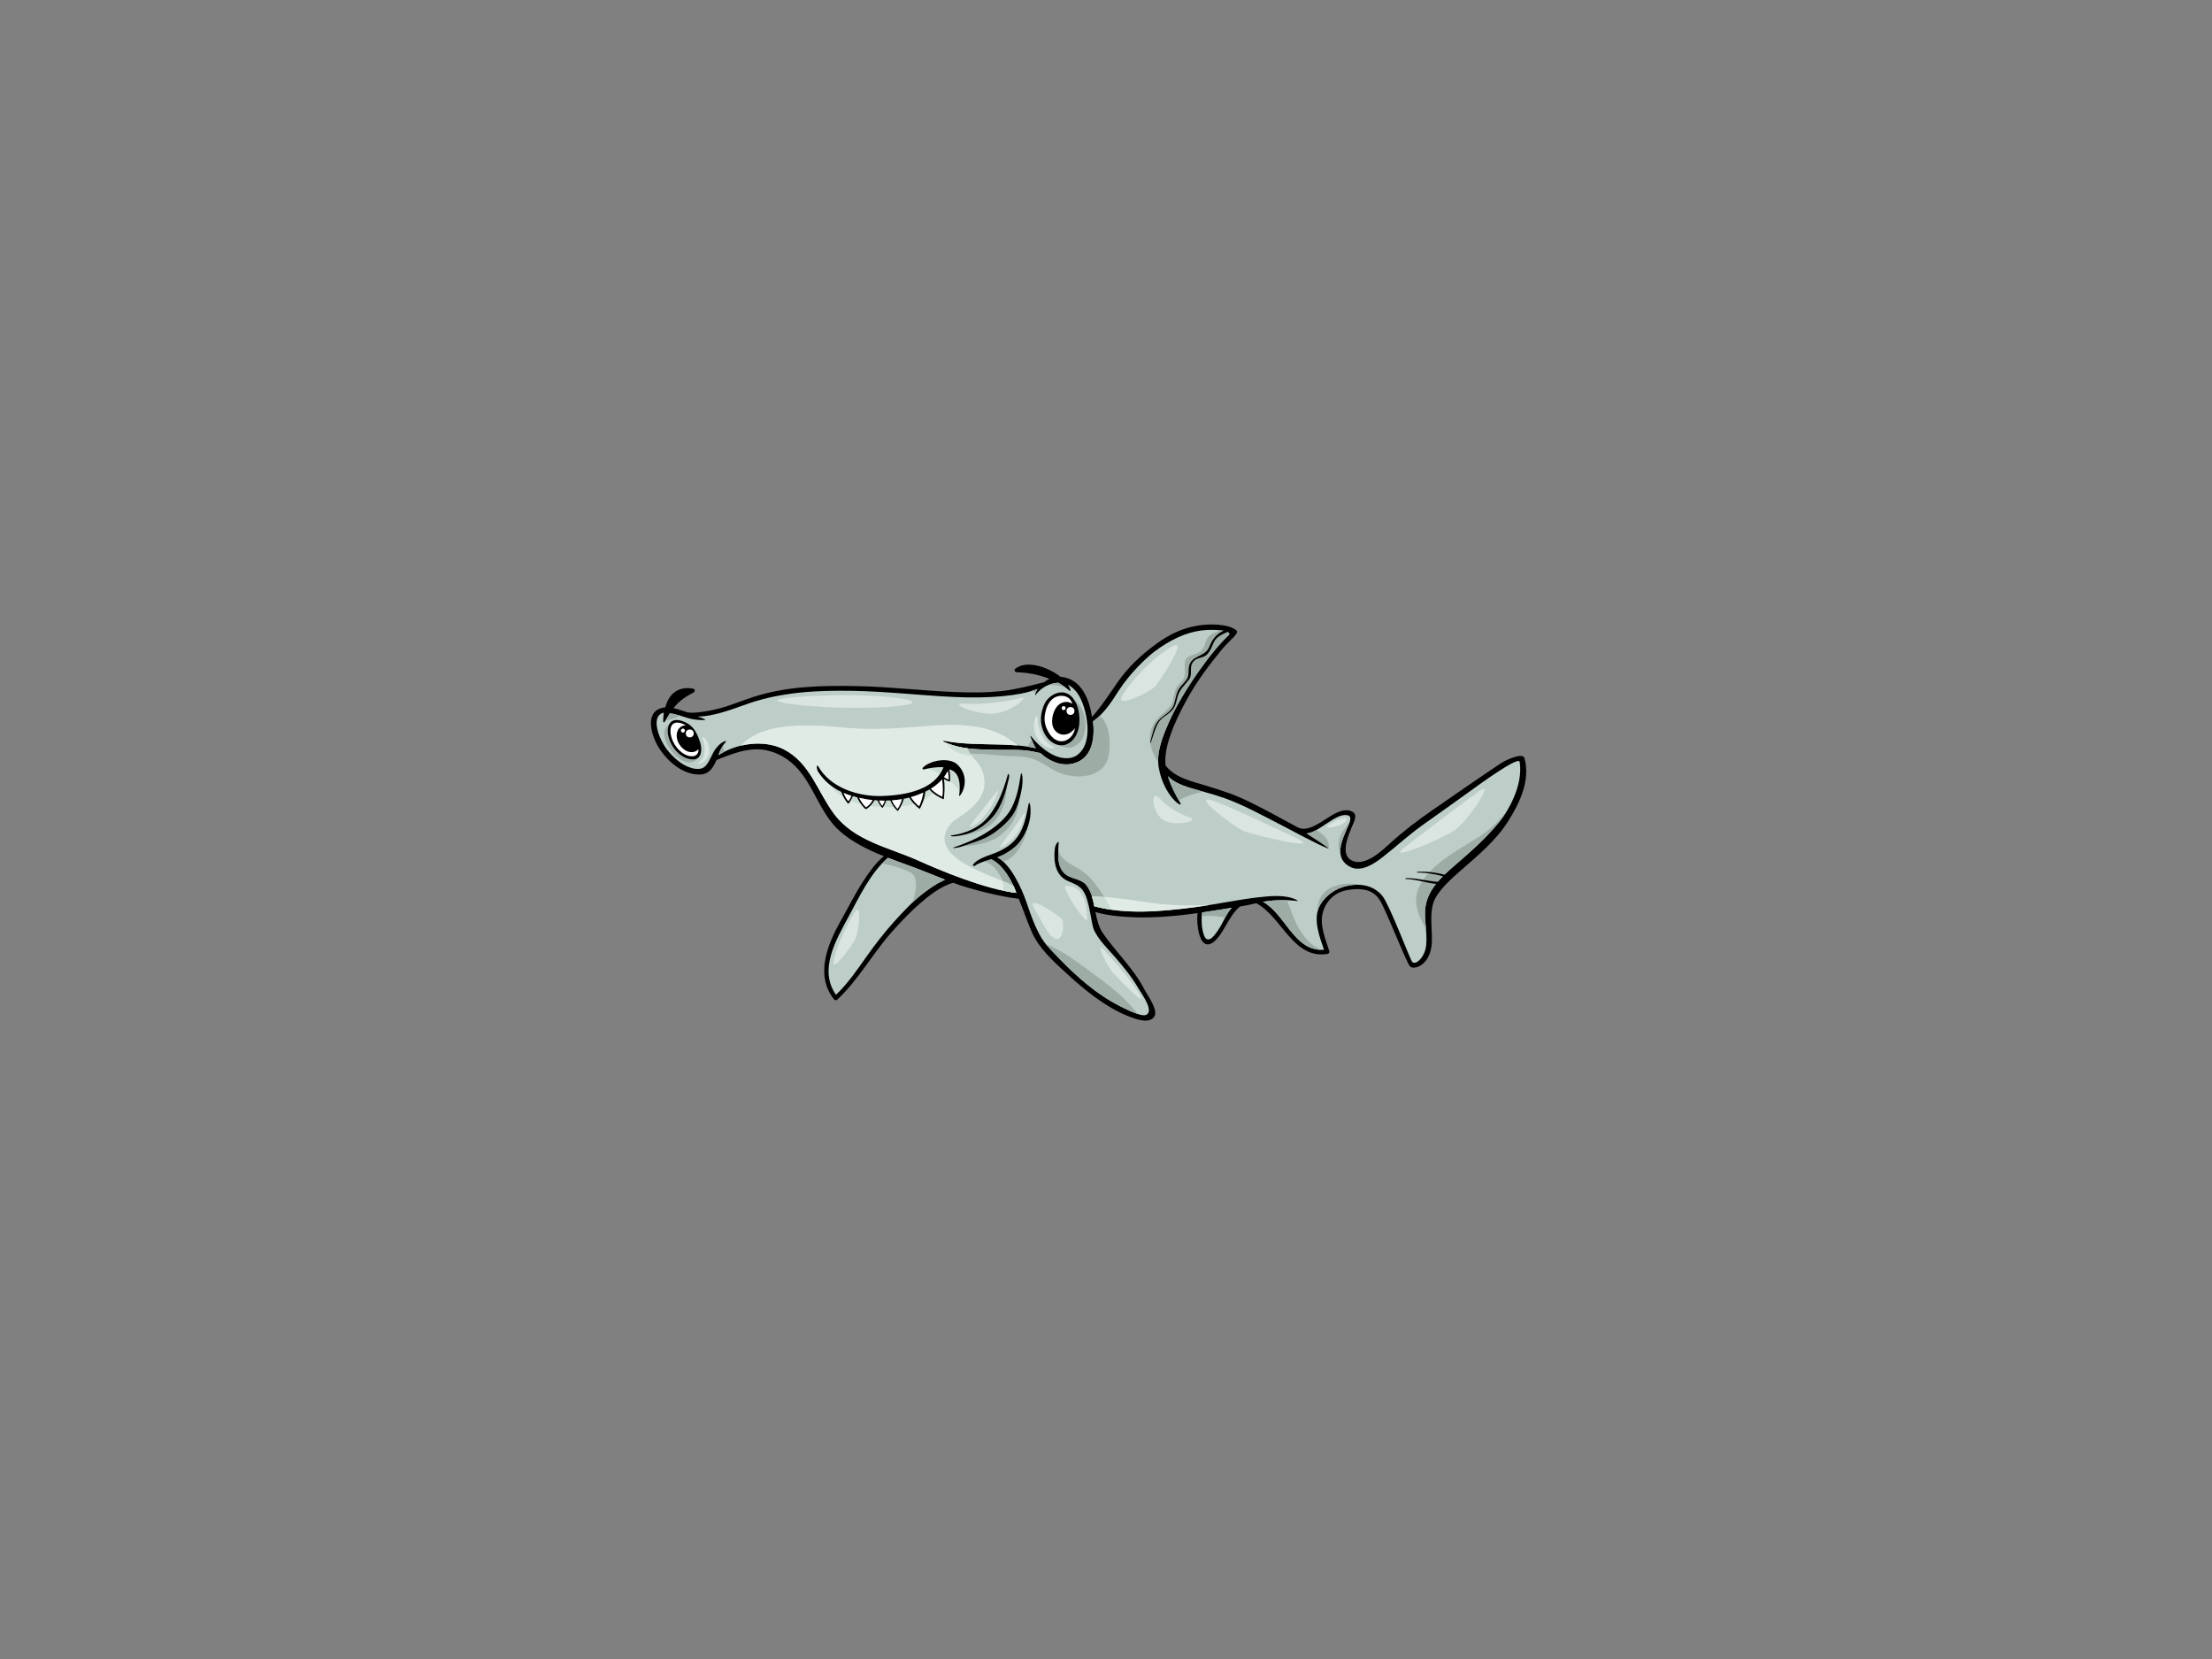 <?xml version="1.0" encoding="utf-8"?>
<!-- Generator: Adobe Illustrator 17.0.0, SVG Export Plug-In . SVG Version: 6.00 Build 0)  -->
<!DOCTYPE svg PUBLIC "-//W3C//DTD SVG 1.1//EN" "http://www.w3.org/Graphics/SVG/1.1/DTD/svg11.dtd">
<svg version="1.1" id="Layer_1" xmlns="http://www.w3.org/2000/svg" xmlns:xlink="http://www.w3.org/1999/xlink" x="0px" y="0px"
	 width="800px" height="600px" viewBox="0 0 800 600" enable-background="new 0 0 800 600" xml:space="preserve">
<rect x="0" y="0" width="800" height="600" fill="#808080" stroke="none"/>
<g>
	<path d="M551.361,274.225c-0.599-2.223-6.667,0.594-8.517,1.806c-5.238,3.43-19.29,13.16-24.841,17.003
		c-5.423,3.757-10.304,7.455-15.193,11.902c-3.068,2.791-8.782,8.202-13.415,6.504c-5.039-1.843-1.811-9.125-0.449-12.46
		c0.6-1.467,2.265-4.301,0.185-5.406c-2.978-1.584-6.494,0.639-9.09,2.29c-2.712,1.726-7.342,5.131-10.649,3.392
		c-3.306-1.742-15.497-8.604-21.67-11.151c-5.168-2.133-10.507-3.623-15.842-5.251c-4.813-1.468-7.841-2.935-10.321-5.96
		c-0.825-6.231,2.963-15.303,7.478-23.546c3.781-6.901,8.277-12.887,12.855-18.438c3.026-3.667,6.591-5.931,5.187-7.009
		c-3.12-2.396-9.766-2.263-13.396-1.725c-5.833,0.862-10.744,3.229-15.341,6.577c-5.54,4.038-10.049,8.199-13.996,13.783
		c-3.12,4.412-5.778,8.696-9.4,12.753c-0.834-5.415-3.401-13.934-11.413-14.508c-1.42-1.161-3.075-2.084-4.915-2.898
		c-3.36-1.487-8.273-2.475-11.417-0.014c-0.491,0.385-0.181,1.222,0.426,1.24c4.116,0.127,8.104,0.875,11.926,2.424
		c-0.76,0.326-1.299,0.701-1.969,1.213c-4.92,1.216-9.812,2.542-14.859,3.13c-5.928,0.691-11.931,0.643-17.884,0.388
		c-11.575-0.498-23.074-1.874-34.666-2.121c-12.542-0.266-25.281-0.024-37.35,3.8c-4.326,1.372-8.66,3.267-13.066,4.372
		c-5.107,1.28-9.679,1.723-11.228,1.28c-1.55-0.443-3.529-1.233-4.962-1.493c1.648-2.129,3.859-3.92,7.296-5.675
		c0.529-0.27,0.559-1.204-0.116-1.344c-4.83-1.001-8.726,1.332-10.117,6.717c-8.125,0.931-4.82,10.29-2.925,13.669
		c3.006,5.365,9.16,11.017,15.747,10.631c3.078-0.182,4.543-2.576,5.686-5.238c4.243-1.686,8.358-3.393,12.988-3.794
		c5.132-0.446,9.979,1.363,13.91,4.589c8.038,6.6,9.902,18.13,17.755,24.994c4.609,4.027,10.141,6.718,15.881,9.005
		c-2.993,2.412-5.269,5.667-7.362,8.867c-2.934,4.484-5.306,9.296-7.945,13.95c-4.966,8.762-9.822,20.093-2.669,29.044
		c0.275,0.343,0.828,0.271,1.114,0.001c7.74-7.216,12.832-16.741,19.837-24.604c3.357-3.769,6.87-7.437,10.71-10.722
		c2.15-1.839,6.768-5.679,11.404-6.934c5.279,2.171,17.949,5.227,23.689,5.793c1.556,3.811,2.884,7.716,4.483,11.509
		c2.688,6.375,7.93,11.028,12.953,15.629c6.307,5.777,13.687,11.867,21.776,15.175c3.522,1.44,7.663,2.784,9.581,0.616
		c2.072-2.344-2.202-7.894-3.362-10.158c-3.836-7.482-10.169-13.359-14.932-20.202c-1.606-2.31-2.228-5.024-2.756-7.771
		c4.705,1.397,9.797,1.744,14.636,1.913c6.255,0.22,14.952-0.437,22.279-1.539c-0.482,4.04,0.568,12.098,4.149,11.273
		c2.646-0.608,4.746-4.487,6.023-6.643c1.448-2.443,2.933-5.215,5.211-7.021c0.155-0.023,0.31-0.05,0.466-0.072
		c1.805-0.274,3.589-0.691,5.376-1.096c9.318,4.882,13.236,20.234,25.671,18.366c0.515-0.078,0.936-0.525,0.755-1.074
		c-1.408-4.249-3.617-9.596-2.292-14.126c1.406-4.802,5.114-7.332,8.918-7.945c8.538-1.374,10.944,1.979,12.67,5.59
		c3.371,7.065,8.559,20.363,9.834,21.957c1.275,1.595,7.609-0.147,7.977-8.761c0.219-5.11-1.328-11.779,1.574-16.41
		c2.288-3.652,5.659-6.623,8.866-9.442c6.412-5.633,12.726-10.756,17.286-18.041C549.386,290.719,553.579,282.485,551.361,274.225z"
		/>
	<path fill="#BDCDC7" d="M340.714,318.668c-2.146,1.028-4.112,2.392-6.019,3.8c-4.209,3.11-7.832,6.986-11.322,10.859
		c-3.528,3.917-6.708,8.018-9.759,12.316c-3.486,4.911-6.878,9.964-11.263,14.129c-6.385-9.063,0.041-19.919,4.607-28.359
		c3.953-7.306,7.788-15.594,14.164-21.187c4.565,1.759,9.224,3.313,13.628,5.113c2.346,0.959,4.702,1.901,7.069,2.812
		C341.45,318.32,341.079,318.492,340.714,318.668z"/>
	<path fill="#9DACA4" d="M334.751,315.339c-4.404-1.8-9.063-3.353-13.628-5.113c-0.733,0.643-1.431,1.326-2.101,2.035
		c2.662,0.526,5.276,1.207,7.772,2.178c1.602,0.624,3.74,1.306,4.175,3.147c0.556,2.347,0.285,4.815-0.398,7.101
		c-0.18,0.604-0.373,1.181-0.578,1.746c1.496-1.407,3.055-2.746,4.703-3.965c1.906-1.408,3.873-2.772,6.019-3.8
		c0.365-0.175,0.736-0.347,1.106-0.517C339.453,317.241,337.097,316.298,334.751,315.339z"/>
	<path fill="#BDCDC7" d="M440.93,335.816c-0.905,1.407-2.479,3.758-3.765,3.94c-1.284,0.184-1.775-1.381-2.203-3.206
		c-0.465-1.985-0.459-4.4-0.206-6.557c3.594-0.525,7.176-1.122,10.762-1.695C443.497,330.46,442.43,333.487,440.93,335.816z"/>
	<path fill="#9DACA4" d="M443.088,331.886c0.691-1.281,1.447-2.537,2.43-3.588c-3.586,0.574-7.168,1.17-10.762,1.695
		c-0.052,0.437-0.09,0.888-0.118,1.339C437.406,331.049,440.306,331.258,443.088,331.886z"/>
	<path fill="#BDCDC7" d="M542.442,297.01c-4.592,5.699-9.97,10.507-15.495,15.268c-5.371,4.626-11.147,9.596-11.556,17.124
		c-0.209,3.805,1.098,9.896,0.18,13.746c-0.919,3.849-4.005,6.121-4.94,4.571c-0.936-1.546-8.133-20.471-10.598-23.593
		c-3.514-4.447-9.254-4.869-14.351-3.327c-3.898,1.18-7.386,4.276-8.747,7.536c-1.929,4.624,0.337,10.582,1.917,15.161
		c-10.795,0.76-13.86-12.798-22.103-17.356c4.194-0.772,9.278-0.704,12.592-0.263c0.328,0.042-0.626-0.73-2.612-1.242
		c-3.215-0.825-6.724-0.674-11.844-0.091c-6.557,0.747-16.32,2.72-22.86,3.574c-12.441,1.626-25.156,2.658-36.233-0.369
		c-0.518-2.628-1.158-5.197-2.709-7.376c-2.076-2.912-6.101-2.188-8.47-4.867c-2.549-2.883-1.844-7.436-1.726-10.968
		c0.012-0.376-1.239,0.504-1.45,2.778c-0.41,4.418,0.3,9.376,4.793,11.319c2.095,0.906,4.119,1.558,5.49,3.527
		c2.476,3.556,2.825,11.979,4.036,14.413c1.741,3.499,4.7,6.368,7.258,9.281c3.192,3.637,6.244,7.393,8.697,11.577
		c1.229,2.095,5.82,8.249,2.777,9.63c-2.02,0.916-10.003-3.39-12.578-4.897c-7.87-4.605-14.807-11.173-21.014-17.784
		c-1.496-1.593-3.083-3.221-4.206-5.11c-2.233-3.756-3.789-8.011-5.17-12.139c-2.313-6.907-6.241-14.579-10.775-17.066
		c2.286-0.858,4.371-2.075,6.257-3.675c3.02-2.569,4.928-6.773,5.542-10.68c0.503-3.193-0.182-6.842-0.579-4.706
		c-1.641,8.771-3.268,14.493-13.423,17.993c-2.101,0.724-5.518,1.994-6.597,3.669c-0.231,0.36,0.197,0.727,0.535,0.494
		c1.836-1.262,3.957-1.792,6.068-2.387c4.144,2.013,7.466,7.638,9,12.152c-11.663-1.381-28.119-8.399-35.54-11.729
		c-10.643-4.775-22.996-7.013-30.338-16.806c-5.966-7.959-8.683-18.489-18.129-23.339c-7.229-3.714-16.926-2.287-23.688,2.045
		c0.405-1.599,1.629-3.706,2.513-4.664c1.012-1.096-2.278-0.118-4.308,3.567c-0.872,1.585-1.925,4.474-3.511,5.521
		c-2.021,1.334-5.342,0.115-7.166-0.901c-2.802-1.563-5.7-4.558-7.332-7.273c-2.199-3.66-4.494-10.5,0-11.618
		c-0.151,0.968-0.179,2.28-0.197,3.27c-0.006,0.306,0.4,0.292,0.521,0.089c0.609-1.027,1.24-2.079,1.904-3.107
		c2.241,0.241,4.473,1.134,6.614,1.749c2.098,0.605,3.778,0.704,5.891,0.7c0.849-0.003-0.525-0.734-2.51-1.279
		c6.363-0.033,13.321-3,18.724-4.823c12.092-4.082,24.647-4.69,37.31-4.482c12.434,0.206,24.756,1.689,37.169,2.244
		c5.84,0.261,11.694,0.23,17.514-0.354c4.202-0.422,8.386-1.058,12.271-2.57c-0.719,1.066-1.256,2.852-0.555,1.958
		c1.955-2.494,4.997-4.123,8.055-4.198c1.483,0.84,2.889,1.838,4.185,3.018c0.16,0.145,0.483-0.665-0.771-2.303
		c4.054,1.921,5.815,7.175,6.624,11.167c0.939,4.632,1.064,11.29-3.338,14.346c-2.446,1.699-6.446,1.374-10.104-0.977
		c-3.132-2.015-5.24-4.246-6.366-5.805c-1.074-1.491,1.045,3.507,1.663,4.246c-4.299-1.017-8.978-1.233-13.085-1.35
		c-6.688-0.19-13.631-0.067-20.224-1.372c-0.198-0.04-0.334,0.254-0.134,0.344c3.421,1.519,6.412,2.231,10.164,2.564
		c3.319,0.296,6.652,0.31,9.982,0.377c3.043,0.062,6.025-0.127,9.071,0.164c1.988,0.189,3.943,0.564,5.884,1.015
		c3.639,3.364,8.663,5.321,13.469,3.201c5.511-2.429,6.166-9.414,5.523-14.668c4.085-2.919,6.622-6.937,9.317-11.135
		c3.999-6.228,10.061-11.966,12.749-13.991c5.726-4.313,11.394-7.025,17.176-7.763c4.326-0.552,11.834-0.056,9.675,1.888
		c-5.568,5.012-16.296,19.709-21.366,31.087c-2.459,5.518-4.739,11.159-3.756,16.731c1.86,10.524,9.255,15.124,7.719,12.59
		c-1.688-2.784-3.432-6.254-4.431-9.563c4.223,4.123,10.465,4.49,20.104,7.788c6.737,2.306,14.812,6.736,21.131,9.991
		c3.181,1.64,13.665,7.329,16.695,8.337c1.377,0.457-4.499-3.39-7.748-5.426c4.679-0.462,10.185-7.156,14.462-6.645
		c2.33,0.278,1.059,2.646,0.492,4.018c-0.774,1.875-1.65,3.697-2.234,5.647c-1.123,3.743-0.742,7.143,3.06,9.085
		c4.017,2.057,8.836-1.284,11.854-3.652c4.85-3.804,9.321-7.957,14.372-11.54c5.786-4.103,11.562-8.212,17.315-12.361
		c2.899-2.091,17.36-12.689,17.712-10.454C551.009,284.5,544.894,293.965,542.442,297.01z"/>
	<path fill="#9DACA4" d="M358.55,310.778c-0.871,0.246-1.744,0.483-2.599,0.763c2.202,0.524,4.04,2.321,5.276,4.332
		c0.983,1.598,2.647,4.293,1.457,6.124c0.007,0.037,0.014,0.073,0.021,0.109c1.677,0.358,3.304,0.642,4.844,0.824
		C366.016,318.416,362.693,312.792,358.55,310.778z"/>
	<path fill="#9DACA4" d="M245.893,258.803c-1.193-0.364-2.402-0.687-3.615-0.817c-0.524,0.812-1.023,1.636-1.512,2.453
		C242.626,260.288,244.303,259.67,245.893,258.803z"/>
	<path fill="#9DACA4" d="M371.949,270.104c0.911,0.147,1.816,0.31,2.703,0.52c-0.319-0.381-1.04-1.901-1.515-3.075
		C372.464,268.212,372.051,269.104,371.949,270.104z"/>
	<path fill="#9DACA4" d="M382.759,246.931c-1.122,0.028-2.242,0.266-3.307,0.68c1.978,0.144,3.937,0.452,5.848,0.99
		C384.484,247.988,383.639,247.428,382.759,246.931z"/>
	<path fill="#9DACA4" d="M387.84,270.225c1.47-0.582,2.604-1.499,3.431-2.621c2.814-5.083,1.017-14.04-5.273-15.689
		c-0.092-0.024-0.168-0.063-0.23-0.11c-0.384,0.007-0.777,0.037-1.189,0.11c-0.126,0.023-0.239,0.01-0.341-0.021
		c-0.41,0.122-0.821,0.24-1.243,0.317c-0.213,0.04-0.397-0.012-0.537-0.114c-0.659,0.385-1.343,0.73-2.003,1.108
		c-2.523,2.332-2.558,6.516-1.834,10.243c0.033,0.166,0.001,0.316-0.06,0.446c0.431,0.878,0.915,1.73,1.478,2.559
		c0.16,0.239,0.142,0.468,0.027,0.649c0.311,0.304,0.628,0.603,0.954,0.896c0.218,0.194,0.252,0.429,0.185,0.635
		c0.133,0.065,0.267,0.125,0.406,0.179c0.167,0.066,0.279,0.175,0.352,0.303C383.834,270.09,385.853,270.667,387.84,270.225z"/>
	<path fill="#9DACA4" d="M373.132,249.898c0.515,0.142,1.016,0.312,1.491,0.498c0.16-0.4,0.388-0.855,0.636-1.224
		C374.56,249.444,373.85,249.679,373.132,249.898z"/>
	<path fill="#9DACA4" d="M361.355,271.186c-3.329-0.067-6.662-0.081-9.982-0.377c-3.424-0.304-6.217-0.932-9.275-2.19
		c1.757,2.978,5.117,3.771,8.622,3.906c3.453,0.133,6.824,0.244,10.263,0.652c4.109,0.487,8.475-0.076,12.461,1.245
		c3.154,1.045,5.668,3.063,8.596,4.549c6.118,3.103,17.175,2.887,18.863-5.489c0.841-4.169,0.663-11.593-3.205-14.577
		c-0.741,0.706-1.531,1.376-2.396,1.993c0.643,5.254-0.013,12.239-5.523,14.668c-4.806,2.12-9.83,0.164-13.469-3.201
		c-1.94-0.451-3.896-0.826-5.884-1.015C367.381,271.06,364.398,271.248,361.355,271.186z"/>
	<path fill="#9DACA4" d="M436.064,232.079c-0.495,1.624-1.074,3.227-2.722,4.009c-0.899,0.428-1.831,0.684-2.756,1.045
		c-2.864,1.116-1.996,3.657-1.973,5.957c0.026,2.562-1.163,3.06-2.664,4.922c-1.828,2.265-0.984,5.334-2.885,7.558
		c-1.727,2.023-4.098,3.556-5.56,5.809c-2.904,4.476-1.573,10,1.369,14.159c-0.162-4.861,1.839-9.754,3.978-14.554
		c5.07-11.378,15.798-26.075,21.366-31.087c1.14-1.027-0.417-1.649-2.777-1.928C439.173,228.756,436.803,229.652,436.064,232.079z"
		/>
	<path fill="#9DACA4" d="M422.386,280.743c0.891,2.953,2.375,6.031,3.886,8.639c2.816-1.443,5.78-2.44,8.831-3.094
		C429.489,284.728,425.413,283.7,422.386,280.743z"/>
	<path fill="#9DACA4" d="M470.747,337.363c-1.496-2.265-2.611-4.655-3.555-7.187c-0.428-1.144-0.975-3.038-1.804-4.602
		c-2.764-0.081-5.891,0.062-8.639,0.566c7.945,4.393,11.085,17.145,20.969,17.38C474.952,342.21,472.57,340.121,470.747,337.363z"/>
	<path fill="#9DACA4" d="M482.535,320.543c-4.496,1.625-6.243,5.423-6.109,9.471c0.119-0.575,0.285-1.137,0.511-1.679
		c1.361-3.26,4.85-6.356,8.747-7.536c1.908-0.577,3.903-0.877,5.84-0.798C488.695,319.278,485.565,319.446,482.535,320.543z"/>
	<path fill="#9DACA4" d="M544.396,294.057c-2.853,3.403-5.857,6.243-9.602,8.641c-6.952,4.45-15.782,8.916-20.414,16.028
		c-4.14,6.359-1.75,11.796,1.344,17.243c-0.185-2.381-0.433-4.738-0.333-6.566c0.408-7.528,6.185-12.497,11.556-17.124
		c5.525-4.761,10.903-9.569,15.495-15.268c0.649-0.805,1.552-2.063,2.508-3.638C544.767,293.6,544.585,293.83,544.396,294.057z"/>
	<path fill="#9DACA4" d="M370.343,303.554c0.481-1.13,0.769-2.236,0.94-3.338c-0.974,2.38-2.414,4.592-4.28,6.178
		c-1.886,1.6-3.971,2.817-6.257,3.675c0.691,0.378,1.364,0.889,2.024,1.488c0.014-0.004,0.024-0.01,0.038-0.013
		C366.561,310.632,368.909,306.904,370.343,303.554z"/>
	<path fill="#9DACA4" d="M396.871,353.281c-4.138-3.047-8.254-6.265-12.674-8.892c-1.961-1.165-4.088-2.052-6.1-3.119
		c0.877,1.09,1.856,2.109,2.8,3.114c6.207,6.61,13.143,13.179,21.014,17.784c1.832,1.073,6.403,3.561,9.616,4.578
		C407.475,361.514,402.196,357.203,396.871,353.281z"/>
	<path fill="#9DACA4" d="M362.799,296.445c-4.538,4.803-10.019,7.387-15.95,9.751c7.201-0.412,14.44-1.595,18.847-8.141
		c2.658-3.948,3.259-8.352,3.235-12.876C367.929,289.358,365.834,293.236,362.799,296.445z"/>
	<path fill="#9DACA4" d="M357.58,295.968c-2.494,2.513-5.751,4.935-9.284,6.028c4.236-0.508,8.31-1.717,11.363-5.04
		c3.831-4.168,4.452-9.302,4.55-14.62C362.825,287.239,361.15,292.371,357.58,295.968z"/>
	<path fill="#9DACA4" d="M484.822,308.953c-0.213-1.382-0.013-2.909,0.466-4.499c0.584-1.951,1.46-3.772,2.234-5.647
		c0.212-0.514,0.524-1.168,0.707-1.798c-1.221,2.114-3.289,3.89-3.838,6.351C483.912,305.518,484.086,307.43,484.822,308.953z"/>
	<path fill="#9DACA4" d="M476.061,300.202c-1.193,0.646-2.367,1.12-3.493,1.232c2.67,1.672,7.107,4.565,7.843,5.293
		C481.243,304.173,478.714,301.736,476.061,300.202z"/>
	<path fill="#9DACA4" d="M262.078,271.846c-0.296-0.762-0.476-1.559-0.512-2.357c-0.706,1.059-1.42,2.464-1.711,3.613
		C260.563,272.647,261.311,272.233,262.078,271.846z"/>
	<path fill="#9DACA4" d="M252.178,266.211c-1.618-2.354-5.785-6.888-8.901-4.379c-0.31,0.25-0.679,0.183-0.925-0.013
		c-5.88,3.06,1.767,13.784,6.723,13.885C253.931,275.805,254.251,269.229,252.178,266.211z"/>
	<path fill="#9DACA4" d="M393.083,320.374c1.551,2.179,2.191,4.748,2.709,7.376c1.971,0.538,3.994,0.943,6.058,1.244
		c-0.797-2.491-2.538-4.737-3.946-6.819c-2.152-3.185-4.364-5.918-7.813-7.989c-3.166-1.898-6.646-3.295-7.338-6.917
		c-0.132,2.926-0.066,6.059,1.861,8.238C386.982,318.186,391.007,317.462,393.083,320.374z"/>
	<path fill="#E1EBE6" d="M366.172,320.256c-6.124-3.428-30.972-9.708-23.041-21.398c1.329-1.96,3.625-3.131,5.493-4.48
		c2.758-1.994,5.949-4.898,6.99-8.257c1.043-3.364,0.264-7.302-1.892-10.123c-1.245-1.629-3.346-3.244-3.814-5.345
		c-3.093-0.384-5.734-1.093-8.698-2.409c-0.2-0.089-0.065-0.384,0.134-0.344c6.593,1.305,13.536,1.182,20.224,1.372
		c2.041,0.059,4.225,0.142,6.431,0.335c-8.803-7.999-21.292-7.918-32.523-7.052c-9.6,0.738-18.872,1.527-28.484,0.712
		c-11.532-0.977-30.519-3.096-39.001,6.412c5.249-1.265,10.91-1.01,15.554,1.375c9.446,4.85,12.163,15.38,18.129,23.339
		c7.342,9.793,19.695,12.031,30.338,16.806c7.421,3.33,23.877,10.348,35.54,11.729c-0.283-0.835-0.628-1.707-1.027-2.586
		C366.411,320.348,366.292,320.324,366.172,320.256z"/>
	<path fill="#E1EBE6" d="M423.223,327.233c-9.476-0.591-18.769-3.049-28.286-2.979c0.358,1.134,0.621,2.307,0.855,3.496
		c11.077,3.026,23.792,1.995,36.233,0.369c1.713-0.225,3.65-0.525,5.69-0.859C432.896,327.47,428.031,327.533,423.223,327.233z"/>
	<path fill="#CADBD2" d="M347.089,272.431c1.427,0.473,2.855,0.757,4.309,0.92c-0.685-0.825-1.268-1.706-1.489-2.696
		c-2.705-0.335-5.065-0.921-7.597-1.942C343.462,270.433,344.861,271.691,347.089,272.431z"/>
	<path fill="#CADBD2" d="M347.459,286.827c0.642-3.045,0.54-6.802-1.647-9.023c-3.278-3.33-7.539-1.612-11.259-0.007
		C339.658,279.009,344.661,282.385,347.459,286.827z"/>
	<path fill="#CADBD2" d="M313.885,288.369c-4.201-0.495-9.219-1.392-13.067-3.758c0.766,1.035,1.623,1.983,2.701,2.684
		c2.517,1.634,5.244,2.99,8.19,3.653c3.397,0.763,6.952,1.017,10.433,0.917c3.754-0.109,7.819-0.473,11.254-2.129
		c2.441-1.178,7.041-4.723,5.952-8.053C331.727,286.594,323.036,289.444,313.885,288.369z"/>
	<path fill="#CADBD2" d="M366.172,320.256c-0.863-0.482-2.098-1.023-3.56-1.625c0.22,1.155,0.321,2.337,0.329,3.526
		c1.593,0.335,3.14,0.599,4.608,0.773c-0.283-0.835-0.628-1.707-1.027-2.586C366.411,320.348,366.292,320.324,366.172,320.256z"/>
	<path fill="#CADBD2" d="M399.382,324.395c-1.477-0.096-2.958-0.152-4.445-0.141c0.358,1.134,0.621,2.307,0.855,3.496
		c1.988,0.542,4.028,0.951,6.112,1.252C401.23,327.398,400.353,325.871,399.382,324.395z"/>
	<path d="M346.357,276.604c-2.914-2.921-10.03-1.692-12.658,1.099c-0.204,0.217,0.038,0.657,0.364,0.573
		c2.189-0.563,5.081-0.982,7.19-0.77c-2.464,6.01-9.031,9.97-22.305,10.38c-8.396,0.259-18.652-2.885-23.063-10.807
		c-0.432-0.775-0.824,0.77,0.087,2.159c1.644,2.501,4.258,5.279,8.275,7.146c0.34,1.165,1.787,3.864,2.611,4.315
		c0.658-0.806,1.282-2.029,1.608-2.745c0.512,0.15,1.028,0.284,1.546,0.413c0.516,1.466,2.173,3.717,3.134,4.297
		c0.984-0.429,2.348-1.79,3.158-3.278c0.349,0.031,0.691,0.05,1.034,0.072c0.347,0.906,1.26,2.25,1.79,2.776
		c0.53-0.604,1.12-1.892,1.389-2.721c0.531-0.006,0.938-0.006,1.47-0.034c0.583,1.42,1.567,2.926,2.722,3.891
		c0.757-1.085,1.702-2.744,2.171-4.461c0.718-0.138,1.236-0.272,1.943-0.454c0.902,1.528,2.356,3.037,3.788,4.108
		c0.808-1.234,1.923-4.173,2.023-6.236c0.147-0.07,1.179-0.597,1.54-0.809c1.203,1.576,3.834,3.138,5.173,3.542
		c0.246-2.395,0.438-5.028,0.013-7.359c0.448,0.374,1.603,0.884,2.208,0.959c0.128-1.361,0.042-3.106-0.252-4.385
		c3.913,0.807,4.137,5.878,3.561,9.396C346.635,289.159,351.951,282.213,346.357,276.604z"/>
	<path fill="#FFFFFF" d="M306.811,289.793c-0.731-0.806-1.489-2.244-1.736-3.042c0.926,0.392,1.878,0.74,2.848,1.042
		C307.669,288.582,307.24,289.313,306.811,289.793z"/>
	<path fill="#FFFFFF" d="M313.224,292.01c-0.909-0.756-1.969-2.294-2.515-3.483c1.598,0.359,3.345,0.671,4.912,0.836
		C314.893,290.708,313.93,291.531,313.224,292.01z"/>
	<path fill="#FFFFFF" d="M319.105,291.48c-0.505-0.579-0.883-1.184-1.206-1.98c0.52,0.027,1.46,0.065,2.065,0.065
		C319.828,290.162,319.432,290.952,319.105,291.48z"/>
	<path fill="#FFFFFF" d="M324.61,292.588c-0.936-1.006-1.542-1.939-2.101-3.14c1.249-0.087,2.494-0.236,3.729-0.456
		C325.847,290.371,325.241,291.681,324.61,292.588z"/>
	<path fill="#FFFFFF" d="M332.433,291.643c-1.208-0.939-2.177-2.12-3.054-3.366c1.498-0.41,3.154-1.013,4.573-1.634
		C333.648,288.431,333.092,290.246,332.433,291.643z"/>
	<path fill="#FFFFFF" d="M343.115,281.904c-0.53-0.05-1.137-0.428-1.717-0.857c0.368-0.485,1.121-1.733,1.414-2.267
		C343.015,279.788,343.112,281.218,343.115,281.904z"/>
	<path fill="#FFFFFF" d="M340.817,288.18c-1.516-0.631-2.978-1.715-4.199-2.92c1.526-0.94,2.931-2.089,4.132-3.413l0.001,0
		C341.02,284.046,341.096,286.465,340.817,288.18z"/>
	<path d="M369.172,280.147c-0.733,4.91-1.475,8.26-3.17,11.749c-1.218,2.506-3.388,4.834-5.533,6.569
		c-4.602,3.719-9.475,5.933-15.492,8.003c-1.052,0.363,1.008,0.324,2.829-0.325c5.985-2.136,8.869-2.465,13.93-6.626
		c2.295-1.887,4.606-4.333,5.768-7.061c0.706-1.659,1.439-4.247,1.812-6.011C370.402,281.334,369.426,278.445,369.172,280.147z"/>
	<path d="M364.529,280.002c-1.742,6.228-3.384,10.348-6.434,14.541c-3.379,4.642-8.656,6.931-14.244,7.632
		c-0.183,0.023,0.109,0.465,1.777,0.274c4.753-0.541,9.039-2.339,13.031-6.581c3.796-4.035,5.251-10.254,6.194-14.237
		C365.228,280.057,364.616,279.689,364.529,280.002z"/>
	<path d="M389.385,254.8c-3.211-7.54-9.953-3.847-11.578-0.337c-1.257,2.716-1.732,5.553-1,8.4
		c1.603,6.222,7.638,8.873,11.335,4.585C391.189,263.917,390.661,257.795,389.385,254.8z"/>
	<path fill="#FFFFFF" d="M383.933,268.093c-3.027-0.012-4.874-3.07-5.675-5.362c-0.704-2.019-0.559-4.011,0.033-6.022
		c0.783-2.66,2.578-5.25,6.033-5.042c1.968,0.12,3.222,1.548,3.484,2.905c-0.892-0.656-2.098-0.903-3.392-0.515
		c-2.951,0.884-4.206,5.034-3.846,7.727c0.415,3.082,3.303,4.815,6.116,3.418c0.801-0.397,1.647-1.202,2.111-1.862
		C388.37,266.131,386.174,268.104,383.933,268.093z"/>
	<path d="M253.285,268.761c-1.154-3.833-2.648-6.818-6.91-8.099c-4.495-1.35-5.683,2.652-4.354,6.587
		c1.329,3.935,4.694,7.329,8.598,7.402C253.824,274.71,253.957,270.991,253.285,268.761z"/>
	<path fill="#FFFFFF" d="M249.949,273.515c-2.997-0.22-5.964-3.256-7.012-6.54c-1.283-4.025,0.046-7.365,5.133-4.666
		c-4.078,0.136-4.598,5.87-0.55,8.828c1.879,1.372,4.118,1.041,5.087-0.228C252.745,272.509,251.829,273.652,249.949,273.515z"/>
	<circle fill="#FFFFFF" cx="249.462" cy="265.254" r="1.434"/>
	<circle fill="#FFFFFF" cx="246.988" cy="264.218" r="0.717"/>
	<circle fill="#FFFFFF" cx="387.157" cy="257.131" r="1.433"/>
	<circle fill="#FFFFFF" cx="384.685" cy="256.096" r="0.716"/>
	<path d="M444.477,227.456c-3.467,0.708-5.867,3.149-7.053,6.317c-1.597,4.26-7.156,2.932-7.507,8.047
		c-0.103,1.517,0.105,2.78-0.905,4.137c-0.753,1.015-1.684,1.881-2.429,2.909c-1.167,1.611-1.376,3.756-1.9,5.616
		c-0.804,2.845-3.592,3.928-5.494,5.867c-2,2.043-2.424,5.565-3.232,8.157c-0.043,0.135,0.188,0.214,0.238,0.079
		c0.912-2.447,1.42-5.086,2.813-7.328c1.151-1.856,3.48-2.793,4.928-4.394c1.165-1.289,1.479-3.102,1.887-4.724
		c0.681-2.711,2.512-4.224,4.146-6.325c1.698-2.184-0.45-5.066,2.22-7.098c1.26-0.962,3.178-0.818,4.326-2.001
		c1.304-1.341,1.772-2.915,2.547-4.577c0.989-2.12,3.75-3.065,5.717-3.962C445.204,227.98,444.892,227.37,444.477,227.456z"/>
	<path d="M521.105,318.972c-4.309-0.073-8.333-1.469-12.682-1.39c-0.174,0.003-0.181,0.302-0.004,0.309
		c4.368,0.148,8.42,1.804,12.735,1.932C521.703,319.838,521.653,318.98,521.105,318.972z"/>
	<path d="M523.949,316.763c-3.696-1.065-7.508-1.713-11.359-1.451c-0.183,0.013-0.154,0.284,0.025,0.281
		c3.778-0.039,7.523,0.745,11.108,1.872C524.178,317.608,524.403,316.894,523.949,316.763z"/>
	<path fill="#DAE5E1" d="M307.907,256.009c-14.341-0.102-32.07-2.059-25.233-3.265c6.949-1.227,27.297-1.96,39.482-0.595
		C339.575,254.105,325.323,256.133,307.907,256.009z"/>
	<path fill="#DAE5E1" d="M349.17,254.525c5.398,0.45,16.03-0.891,19.889-2.078c3.859-1.188-2.967,5.046-9.5,5.64
		C353.029,258.681,342.046,253.931,349.17,254.525z"/>
	<path fill="#DAE5E1" d="M254.061,267.038c1.47,3.641,0.91,7.281-1.189,8.54c-2.1,1.262,3.709,0.492,3.64-3.99
		C256.441,267.038,253.572,265.826,254.061,267.038z"/>
	<path fill="#DAE5E1" d="M375.183,258.92c0.118,5.492,2.446,9.49,5.49,10.982c2.398,1.176-2.979,1.592-5.669-3.162
		C372.438,262.203,375.155,257.667,375.183,258.92z"/>
	<path fill="#DAE5E1" d="M301.574,347.045c1.139-4.88,4.354-11.875,7.323-16.821c2.968-4.949,1.78,6.925,0.395,9.499
		C307.907,342.296,300.188,352.982,301.574,347.045z"/>
	<path fill="#DAE5E1" d="M385.484,320.328c5.938-0.196,7.718,6.084,7.718,12.073C393.202,335.172,383.309,320.401,385.484,320.328z"
		/>
	<path fill="#DAE5E1" d="M399.339,343.681c2.796,2.944,10.686,11.874,13.06,16.427c2.376,4.551-7.915-6.136-9.896-8.312
		C400.525,349.619,395.578,339.724,399.339,343.681z"/>
	<path fill="#DAE5E1" d="M374.206,328.839c2.719,4.354,4.748,9.697,7.518,10.686c2.772,0.989,3.167-5.344,2.573-6.728
		C383.703,331.411,370.248,322.506,374.206,328.839z"/>
	<path fill="#DAE5E1" d="M405.671,252.052c2.753-5.254,12.603-15.777,19.195-18.604c4.157-1.782-5.143,12.469-6.924,14.645
		C416.161,250.27,403.494,256.208,405.671,252.052z"/>
	<path fill="#DAE5E1" d="M438.325,289.456c4.23,1.301,18.803,8.114,30.08,13.458c11.282,5.344-14.446-0.793-18.207-2.177
		C446.439,299.352,430.606,287.081,438.325,289.456z"/>
	<path fill="#DAE5E1" d="M480.28,298.56c3.762-2.771,7.718-3.562,6.53-1.584C485.625,298.955,478.241,300.061,480.28,298.56z"/>
	<path fill="#DAE5E1" d="M507.988,306.476c3.855-3.024,23.153-17.812,27.706-20.78c4.551-2.969-4.947,11.477-9.697,14.646
		C521.246,303.506,500.665,312.215,507.988,306.476z"/>
	<path fill="#DAE5E1" d="M419.524,288.861c2.289,2.652,6.53,5.344,11.082,6.927c3.096,1.077-4.946,3.168-9.5,0.99
		C416.556,294.602,415.765,284.506,419.524,288.861z"/>
	<path fill="#DAE5E1" d="M366.288,299.945c1.781-2.178,5.046-7.917,4.354-5.344c-1.205,4.472-2.771,8.511-8.51,11.874
		C360.331,307.531,364.956,301.573,366.288,299.945z"/>
	<path fill="#DAE5E1" d="M355.799,292.227c3.018-3.81,5.642-7.522,5.146-5.938c-1.55,4.957-5.344,10.686-9.499,12.666
		C349.368,299.945,352.78,296.036,355.799,292.227z"/>
</g>
</svg>
